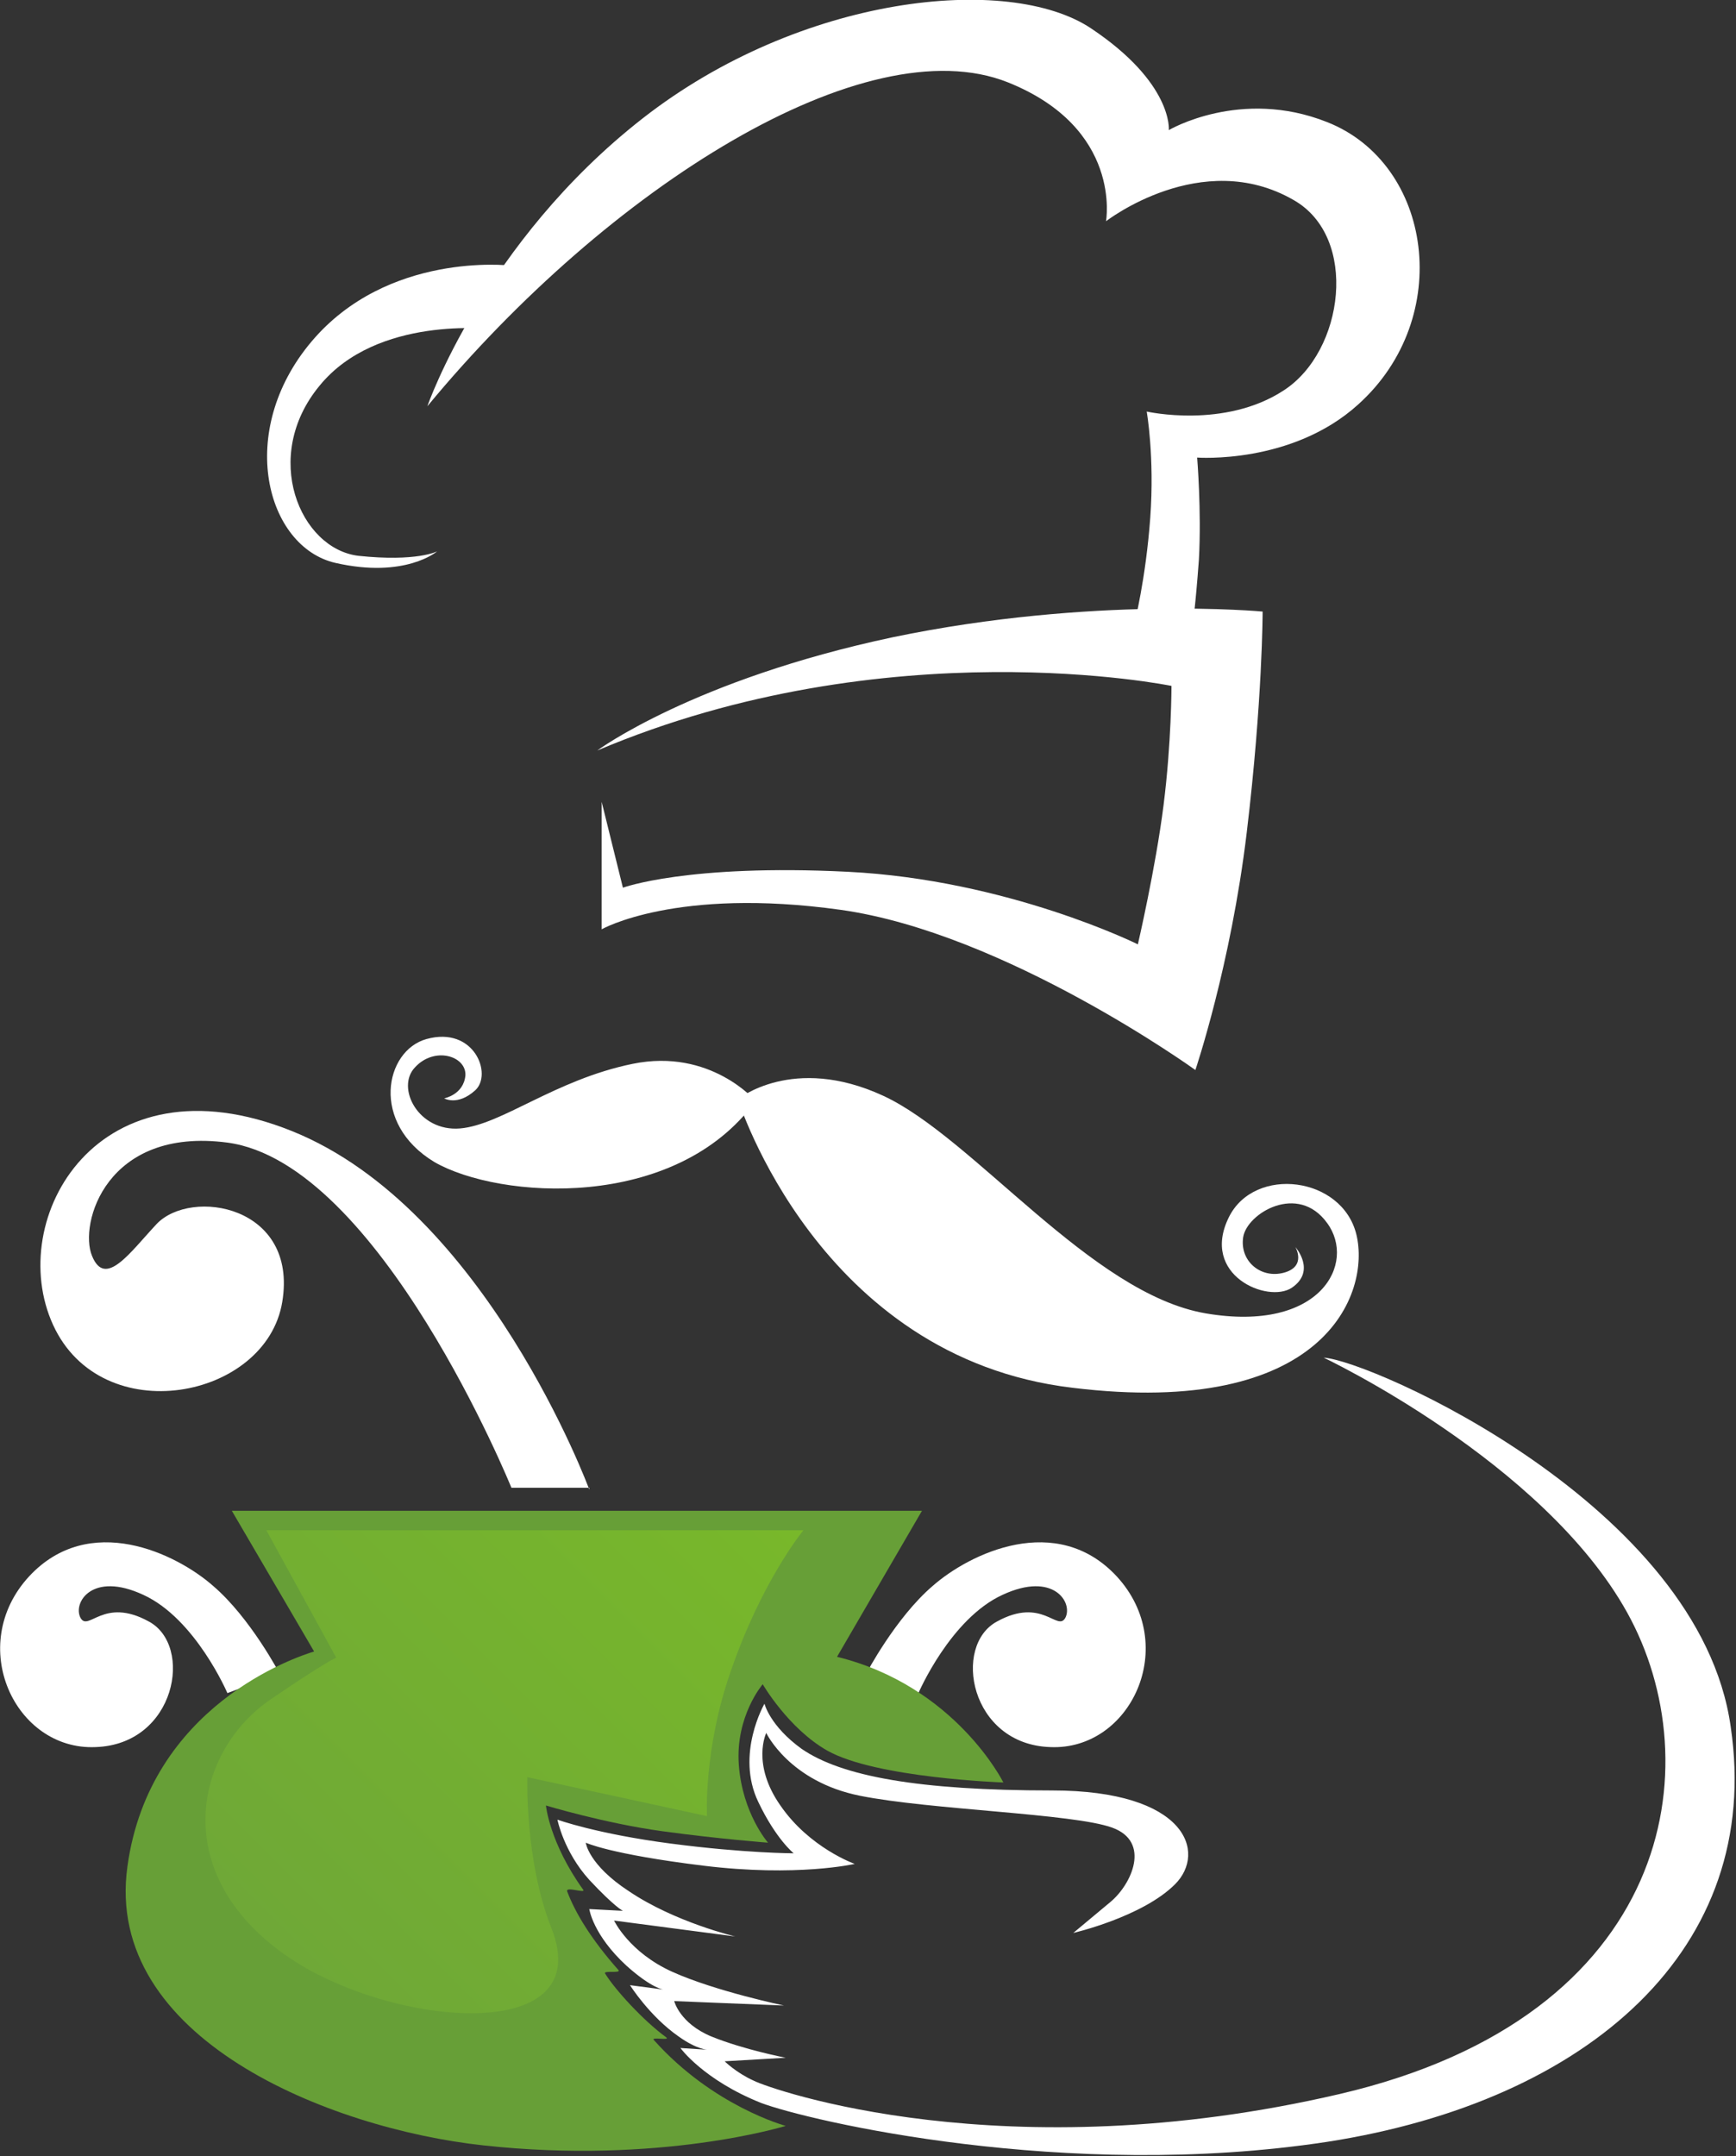 <?xml version="1.0" encoding="utf-8"?>
<!-- Generator: Adobe Illustrator 21.0.0, SVG Export Plug-In . SVG Version: 6.00 Build 0)  -->
<svg version="1.1" id="_x2018_лой_1" xmlns="http://www.w3.org/2000/svg" xmlns:xlink="http://www.w3.org/1999/xlink" x="0px"
	 y="0px" viewBox="0 0 196.2 243.6" style="enable-background:new 0 0 196.2 243.6;" xml:space="preserve">
<rect x="0" y="0" width="196.2" height="243.6" fill="#333333" stroke="none"/>
<style type="text/css">
	.st0{fill:#ffffff;}
	.st1{fill:#679F37;}
	.st2{fill:url(#SVGID_1_);}
</style>
<g>
	<path class="st0" d="M103.8,191.3c0,0,3.6-8.4,9.5-11.1c5.8-2.7,8,0.9,7.1,2.6c-0.9,1.6-2.6-2.4-7.7,0.4c-5.1,2.7-3.1,13.9,6,14.2
		c9.1,0.4,14.7-11.5,7.5-19.3c-6.8-7.3-16.6-2.6-20.8,1.1c-4.2,3.6-7.5,9.9-7.5,9.9L103.8,191.3z"/>
	<path class="st0" d="M25.7,191.3c0,0-3.6-8.4-9.5-11.1c-5.8-2.7-8,0.9-7.1,2.6c0.9,1.6,2.6-2.4,7.7,0.4c5.1,2.7,3.1,13.9-6,14.2
		c-9.1,0.4-14.7-11.5-7.5-19.3c6.8-7.3,16.6-2.6,20.8,1.1c4.2,3.6,7.5,9.9,7.5,9.9L25.7,191.3z"/>
	<path class="st0" d="M55.6,37.2c0,0-13-1.6-19.5,6.4c-6.6,8-2.2,18.4,4.4,19.2c6.6,0.7,8.9-0.5,8.9-0.5s-3.6,3.1-11.5,1.3
		c-7.8-1.8-11.3-14.8-2.7-25c8.6-10.2,22.4-8.6,22.4-8.6L55.6,37.2z"/>
	<path class="st0" d="M48.3,45.9c0,0,6.4-18.5,24.3-32.5C90.5-0.6,114-3,123.3,3.2c9.3,6.2,8.8,11.5,8.8,11.5s8.1-4.8,17.9-0.9
		c11.9,4.7,14.4,22.1,3.5,31.9c-7.5,6.8-18.2,6-18.2,6s0.5,6,0.2,11.5c-0.4,5.5-0.7,7.3-0.7,7.3h-6.6c0,0,1.3-5.1,1.8-12
		c0.5-6.9-0.4-12-0.4-12s8.8,2,15.5-2.4c6.8-4.4,8.5-17.3,1.1-21.5c-10.4-6-21.2,2.4-21.2,2.4s1.9-10.5-11.1-15.7
		C97.8,2.9,68.8,21.1,48.3,45.9z"/>
	<path class="st0" d="M67.5,84.8c0,0,10.8-8,33.4-12.8c22.6-4.7,41.8-2.9,41.8-2.9s0,10-1.8,25c-1.8,15-5.8,26.8-5.8,26.8
		s-21.5-15.5-40.1-18.1c-18.6-2.6-27,2.2-27,2.2L68,90.6l2.4,9.7c0,0,7.3-2.7,25.4-1.8c18.1,0.9,32.8,8.2,32.8,8.2s2-8.6,2.9-15.7
		c0.9-7.1,0.9-13.5,0.9-13.5S100.3,70.9,67.5,84.8z"/>
	<path class="st0" d="M83.4,124.2c0,0,6.2-5.1,16.4-0.4c10.2,4.7,23.5,22.4,36.5,24.6c13,2.2,17-5.7,13.7-10.2
		c-3.3-4.6-9.1-1.1-9.5,1.6c-0.4,2.7,2,4.7,4.6,4c2.6-0.7,1.3-2.9,1.3-2.9s2.4,2.7-0.4,4.6c-2.7,1.8-10.4-1.4-7.1-8
		c2.9-5.8,12.8-4.6,14.4,2c1.6,6.6-3.5,20.8-32.1,17.3C92.5,153.4,83.4,124.2,83.4,124.2z"/>
	<path class="st0" d="M85.4,124.4c0,0-5.1-6-13.9-4.2c-8.8,1.8-14.8,6.9-19.5,7.3c-4.7,0.4-7.3-4.6-5.1-6.9c2.2-2.4,5.8-1.3,5.7,0.9
		c-0.2,2.2-2.4,2.6-2.4,2.6s1.5,0.9,3.5-0.9c2-1.8-0.1-7.3-5.5-5.8c-4.7,1.3-6.4,9.5,0.9,13.9C56.4,135.5,76.3,136.9,85.4,124.4z"/>
	<path class="st0" d="M149.6,153.4c0,0,24.8,11.7,34.3,28.8c9.5,17.1,5.3,45.6-32.5,54.4c-37.8,8.8-64.2-0.5-66.2-1.5
		c-2-0.9-3.3-2.2-3.3-2.2l6.9-0.4c0,0-4.7-0.9-8.4-2.4c-3.6-1.5-4.2-4-4.2-4l12.4,0.5c0,0-7.7-1.6-12.6-3.8
		c-4.9-2.2-6.6-5.8-6.6-5.8l13.7,1.8c0,0-6.8-1.6-12-5.1c-4.6-3-4.9-5.5-4.9-5.5s2.7,1.3,13.3,2.6c10.6,1.3,17.1-0.2,17.1-0.2
		s-5.1-1.8-8.4-6.6c-3.3-4.7-1.6-8.2-1.6-8.2s2.6,5.5,10.6,7.1c8,1.6,24.1,2,28.5,3.6c4.4,1.6,2.2,6.4-0.2,8.4
		c-2.4,2-4.2,3.5-4.2,3.5s7.8-1.8,11.5-5.5c3.6-3.6,1.3-10.6-13.9-10.6c-15.1,0-23.8-1.6-28.3-4.7c-3.6-2.6-4.2-5.1-4.2-5.1
		s-3.3,5.7-0.7,11.1c2,4.2,4,5.8,4,5.8s-5.5,0-13.9-1.1c-8.4-1.1-12.8-2.7-12.8-2.7s0.7,3.6,3.6,6.8c2.9,3.1,3.8,3.5,3.8,3.5
		l-3.8-0.2c0,0,0.4,2.9,4.2,6.4c2.9,2.6,4.2,2.7,4.2,2.7l-3.8-0.5c0,0,2.2,3.5,5.5,5.8c2.1,1.5,3.3,1.5,3.3,1.5l-3.1-0.2
		c0,0,2.6,3.6,9.1,6.2c5.3,2,34.5,8.9,64,4.4c29.6-4.6,49.3-21.9,45.6-46.9C192.1,170.1,154.9,153.7,149.6,153.4z"/>
	<path class="st1" d="M94.6,187.2c3.2-5.5,6.4-11,9.6-16.5c-26,0-52,0-78,0c3.1,5.3,6.2,10.6,9.3,15.9c-2,0.6-18.6,6.1-21.1,24.3
		c-2.7,19.4,22.8,29.6,40.2,31.5c20,2.2,34.2-2.2,34.2-2.2s-8.2-2.2-14.9-9.7c-0.4-0.4,1.9,0.1,1.4-0.3c-2.6-1.9-5.8-5.4-6.9-7.2
		c-0.3-0.4,1.8,0,1.5-0.4c-3.1-3.5-4.9-6.5-5.8-8.9c-0.2-0.6,2.2,0.3,1.8-0.2c-3.8-5.3-4.2-9.5-4.2-9.5s6.6,2,13.1,2.9
		c6.6,0.9,12,1.3,12,1.3s-2.9-3.3-3.3-8.8c-0.4-5.5,2.7-9.1,2.7-9.1s2.9,5,7.3,7.5c5.5,3.1,19.9,3.6,19.9,3.6S108,190.5,94.6,187.2z
		"/>
	<path class="st0" d="M66.6,168.3c0,0-11.7-31.7-33.6-40.5c-21.9-8.8-32.5,9.9-27,21.9c5.5,12,24.1,8.4,25.9-2.6
		c1.8-10.9-10.3-12.9-14.2-8.8c-3,3.2-5.8,7.3-7.3,3.6c-1.5-3.6,1.6-14.6,15.3-12.8c17.2,2.3,32.1,39,32.1,39H66.6z"/>
	<linearGradient id="SVGID_1_" gradientUnits="userSpaceOnUse" x1="27.828" y1="217.009" x2="81.404" y2="163.433">
		<stop  offset="0" style="stop-color:#6FA837"/>
		<stop  offset="1" style="stop-color:#78B82A"/>
	</linearGradient>
	<path class="st2" d="M30.1,172.9h60.7c0,0-4.7,5.7-8.2,15.9c-3.1,8.8-2.7,16.4-2.7,16.4l-20.3-4.4c0,0-0.3,9.4,2.7,17
		c5.5,13.7-19.2,11.2-30.6,2.7c-12.6-9.3-9.6-22.7-1.1-28.5c6.3-4.3,7.4-4.7,7.4-4.7L30.1,172.9z"/>
</g>
</svg>
